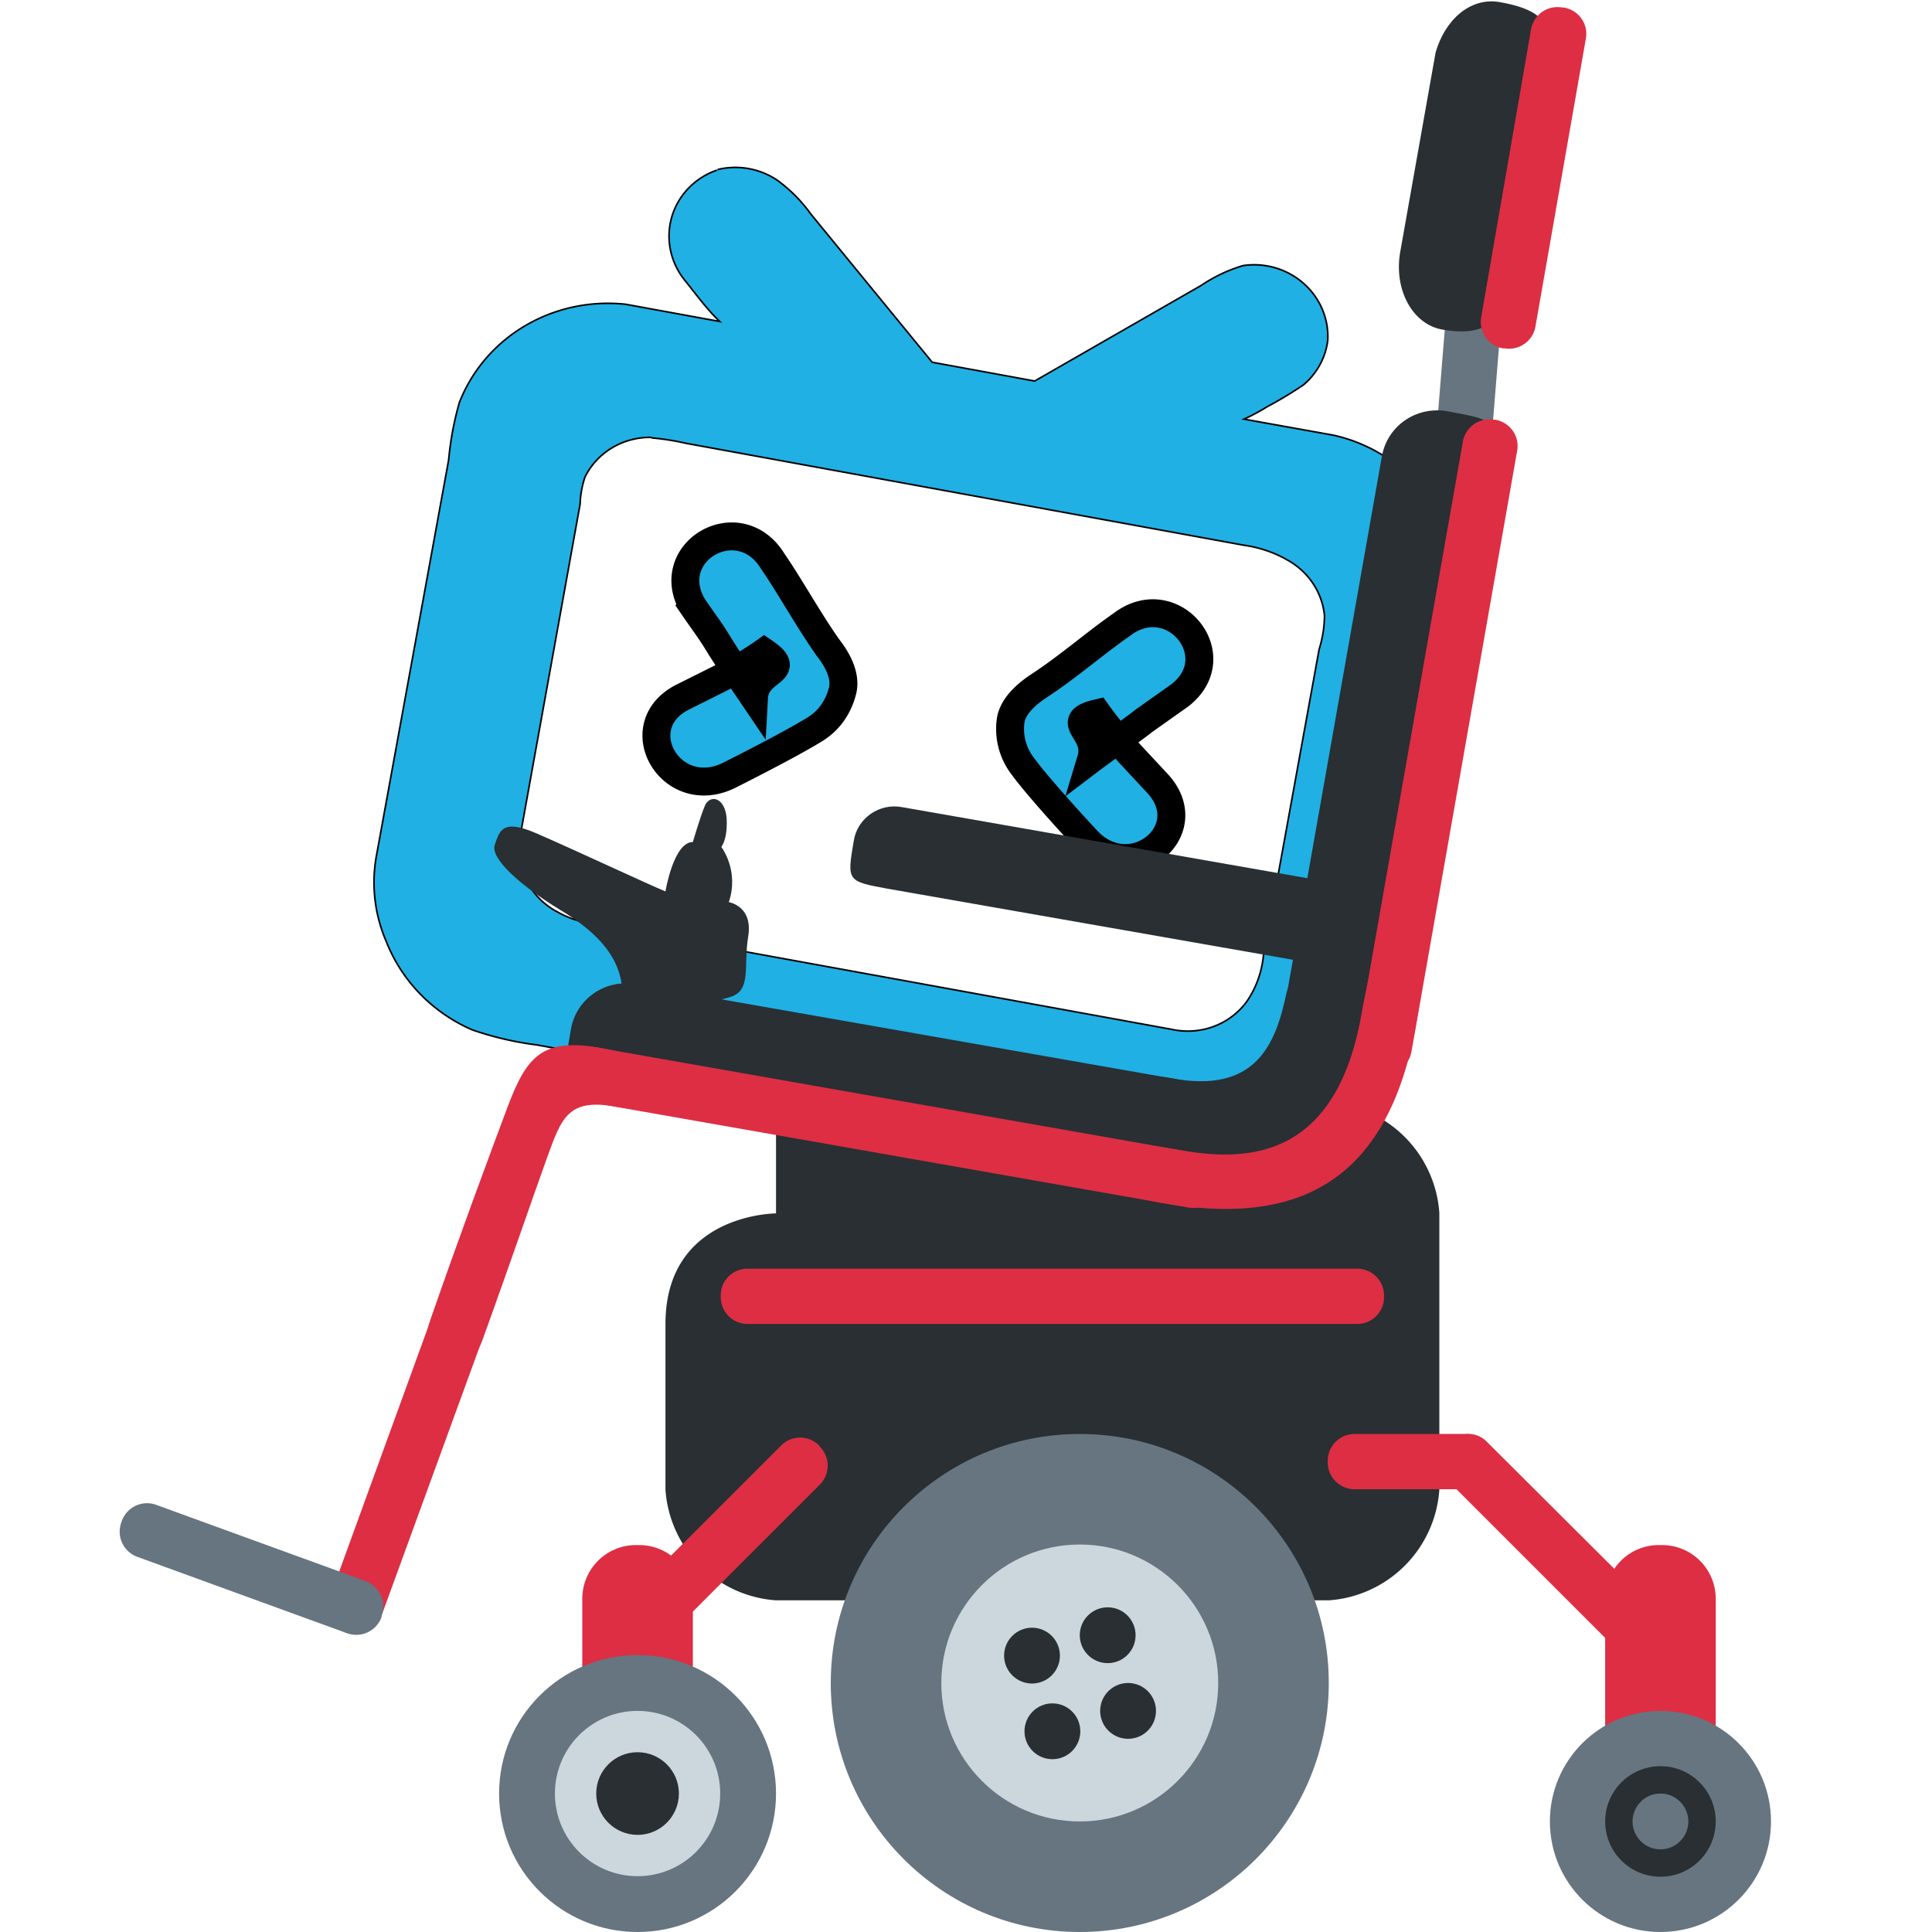 <svg xmlns="http://www.w3.org/2000/svg" viewBox="0 0 36 36">
  <g fill="#20b0e3" stroke="null">
    <path stroke-width=".03" d="M13.37 3.16a1.36 1.32 10.34 0 1 1.13.21 2.83 2.75 10.34 0 1 .61.62l2.26 2.76 1.91.35 3.1-1.78a2.86 2.77 10.34 0 1 .78-.37 1.36 1.32 10.34 0 1 1.58 1.4 1.36 1.32 10.34 0 1-.45.82 7.6 7.39 10.34 0 1-.68.41 3.93 3.82 10.34 0 1-.43.23l1.67.3a2.88 2.8 10.34 0 1 1.8 1.23 2.9 2.81 10.34 0 1 .56 2.07l-1.37 7.47a5.5 5.35 10.34 0 1-.27 1.12 3.02 2.93 10.34 0 1-1.67 1.58 2.92 2.84 10.34 0 1-1.61.13L10 19.47a5.77 5.6 10.34 0 1-1.2-.28 3 2.92 10.34 0 1-1.6-1.64 2.91 2.83 10.34 0 1-.19-1.58l1.35-7.4a6.1 5.92 10.34 0 1 .2-1.07 3 2.9 10.34 0 1 3.1-1.83l1.75.32c-.25-.24-.45-.52-.66-.78a1.36 1.32 10.34 0 1-.24-1.14 1.36 1.32 10.34 0 1 .85-.9m-1.23 4.98a1.36 1.32 10.34 0 0-1.23.74 1.84 1.78 10.34 0 0-.09.5L9.7 15.54A1.36 1.32 10.34 0 0 10.4 17a1.8 1.74 10.34 0 0 .56.2l10.87 1.98a1.36 1.32 10.34 0 0 1.41-.53 1.9 1.85 10.34 0 0 .3-.83l1.04-5.72a2.28 2.22 10.34 0 0 .1-.63 1.36 1.32 10.34 0 0-.7-1.04 2.19 2.13 10.34 0 0-.8-.27l-10.4-1.9a4.54 4.41 10.34 0 0-.63-.1zm0 0"/>
    <path stroke-width=".52" d="M12.92 11.31c.15.22.31.43.45.66.24.39.45.69.68 1.03.03-.55.76-.46.19-.85-.24.17-.55.35-.8.48l-.7.35c-1.09.53-.25 2 .84 1.47 0 0 1.14-.57 1.62-.87.25-.16.42-.4.5-.71.08-.32-.16-.66-.27-.8-.38-.54-.7-1.13-1.03-1.61-.63-1.03-2.1-.17-1.48.85zM21.98 12.96l-.65.46c-.36.28-.67.48-1 .73.16-.53-.55-.7.12-.86.17.24.4.51.57.72l.54.58c.83.88-.47 1.95-1.3 1.07 0 0-.87-.93-1.2-1.38a1.14 1.14 0 0 1-.23-.84c.04-.32.38-.56.53-.66.55-.36 1.05-.8 1.54-1.14.95-.73 2.03.59 1.08 1.32z"/>
  </g>
  <path fill="#66757F" d="m26.62 9.86.44-5.43a.5.5 0 0 1 .54-.46h.03a.5.5 0 0 1 .46.54l-.44 5.43a.5.5 0 0 1-.54.46h-.03a.5.5 0 0 1-.46-.54z"/>
  <path fill="#292F33" d="M14.46 20.55v2.06s-2.06 0-2.06 2.06v3.09a2.22 2.22 0 0 0 2.06 2.06h10.3a2.22 2.22 0 0 0 2.06-2.06V22.6a2.22 2.22 0 0 0-2.06-2.06h-10.3z"/>
  <path fill="#292F33" d="m21.62 22.15-10.14-1.78c-1.02-.18-1.02-.18-.84-1.2.1-.56.64-.93 1.2-.83l10.14 1.78c.56.1.93.64.83 1.2-.17 1.01-.17 1.01-1.19.83z"/>
  <path fill="#292F33" d="M23.97 18.51c-.2.95-.57 1.88-2.15 1.58-1.59-.3-1.84 1.27-.85 1.54.99.28 3.35.67 4.04-.46.68-1.12.8-2.2.73-2.68-.07-.48-1.62-.68-1.77.02z"/>
  <path fill="#DD2E44" d="m22.14 22.5-11.2-1.97a.5.5 0 0 1-.4-.58v-.03a.5.5 0 0 1 .59-.4l11.19 1.97c.27.05.45.3.4.58v.03a.5.5 0 0 1-.58.4z"/>
  <path fill="#292F33" d="m27.78 8.85-1.8 10.14c-.17 1.02-.17 1.02-1.18.84-.56-.1-.94-.64-.84-1.2L25.75 8.5c.1-.56.63-.93 1.2-.84 1 .18 1 .18.83 1.2zm1.02-7.72-.73 4.15c-.1.5-.18 1.04-1.2.86-.55-.1-.9-.74-.78-1.44l.66-3.72c.17-.6.64-1.04 1.2-.94 1.02.18.94.58.85 1.1z"/>
  <path fill="#DD2E44" d="M28.27 8.4 26.3 19.6a.5.5 0 0 1-.58.4h-.03a.5.5 0 0 1-.4-.59l1.97-11.19a.5.5 0 0 1 .57-.4h.03c.28.05.46.31.41.58zM29.55.72l-.94 5.37a.5.5 0 0 1-.58.4H28a.5.5 0 0 1-.4-.58l.93-5.37a.5.5 0 0 1 .58-.4h.03c.28.05.46.31.41.58z"/>
  <path fill="#292F33" d="m24.24 17.91-7.7-1.35c-.76-.14-.76-.14-.63-.9.07-.42.48-.7.9-.62l7.7 1.35c.42.08.7.48.63.9-.13.76-.13.76-.9.62z"/>
  <path fill="#DD2E44" d="M21.8 21.4c1.02.18 3.04.53 3.57-2.51.54-3.04 1.56-2.87 1.02.18s-2.3 3.78-4.77 3.34c-2.03-.36-1.85-1.37.17-1.01zm-10.65-1.88c2.03.35 2.35 1.47.32 1.1-.9-.16-1.01.22-1.29.99-.26.72-.63 1.81-1.18 3.33-.4 1.11-1.31.62-.98-.35.57-1.64 1.1-3.06 1.44-3.97.35-.92.63-1.28 1.7-1.1z"/>
  <path fill="#DD2E44" d="M8.93 23.65H8.9a.5.5 0 0 0-.64.3l-2.12 5.83a.5.5 0 0 0 .3.64h.02a.5.5 0 0 0 .64-.29l2.13-5.84a.5.5 0 0 0-.3-.64z"/>
  <path fill="#66757F" d="m6.46 30.43-3.9-1.42a.5.5 0 0 1-.3-.64l.01-.03a.5.5 0 0 1 .64-.3l3.9 1.42c.26.1.4.38.3.64v.03a.5.5 0 0 1-.65.3z"/>
  <path fill="#DD2E44" d="m12.22 30.72 3.06-3.06a.5.5 0 0 0 0-.7l-.02-.03a.5.5 0 0 0-.7 0l-3.06 3.06a.5.5 0 0 0 0 .7l.02.03c.2.2.51.2.7 0zm18.75 3.22h-.06a1 1 0 0 1-1-1v-3.15a1 1 0 0 1 1-1h.06a1 1 0 0 1 1 1v3.15a1 1 0 0 1-1 1z"/>
  <path fill="#DD2E44" d="M11.91 33.94h-.06a1 1 0 0 1-1-1v-3.15a1 1 0 0 1 1-1h.06a1 1 0 0 1 1 1v3.15a1 1 0 0 1-1 1zm13.33-6.19h2.09a.5.5 0 0 0 .5-.5v-.03a.5.5 0 0 0-.5-.5h-2.09a.5.5 0 0 0-.5.5v.03c0 .28.23.5.5.5z"/>
  <path fill="#DD2E44" d="m30.05 30.66-3.06-3.06a.5.5 0 0 1 0-.71l.02-.02c.2-.2.51-.2.7 0l3.07 3.06c.19.2.19.51 0 .7l-.03.03a.5.5 0 0 1-.7 0z"/>
  <path fill="#292F33" d="M10 15.53c.76.33 2.1.96 2.4 1.08 0 0 .15-.92.51-.92 0 0 .14-.48.23-.69.1-.2.37-.14.4.25.02.4-.1.53-.1.53s.34.44.14 1.03c0 0 .46.07.36.65-.09.57.07 1-.34 1.12-.41.12-1.97.55-2-.07-.02-.62-.4-1.1-1.17-1.56-.75-.46-1.3-.96-1.21-1.21.09-.26.14-.49.78-.21z"/>
  <path fill="#DD2E44" d="M25.29 24.67H13.93a.5.5 0 0 1-.5-.5v-.03c0-.28.22-.5.5-.5h11.36c.27 0 .5.22.5.5v.03a.5.5 0 0 1-.5.5z"/>
  <circle cx="20.12" cy="31.36" r="4.64" fill="#66757F"/>
  <circle cx="11.88" cy="33.42" r="2.58" fill="#66757F"/>
  <circle cx="30.94" cy="33.94" r="2.06" fill="#66757F"/>
  <circle cx="20.12" cy="31.36" r="2.58" fill="#CCD6DD"/>
  <circle cx="11.88" cy="33.42" r="1.54" fill="#CCD6DD"/>
  <circle cx="30.94" cy="33.94" r="1.03" fill="#292F33"/>
  <g fill="#292F33">
    <circle cx="20.64" cy="30.47" r=".52"/>
    <circle cx="19.61" cy="32.26" r=".52"/>
    <circle cx="19.23" cy="30.85" r=".52"/>
    <circle cx="21.02" cy="31.88" r=".52"/>
  </g>
  <circle cx="11.88" cy="33.42" r=".77" fill="#292F33"/>
  <circle cx="30.94" cy="33.94" r=".52" fill="#66757F"/>
</svg>

